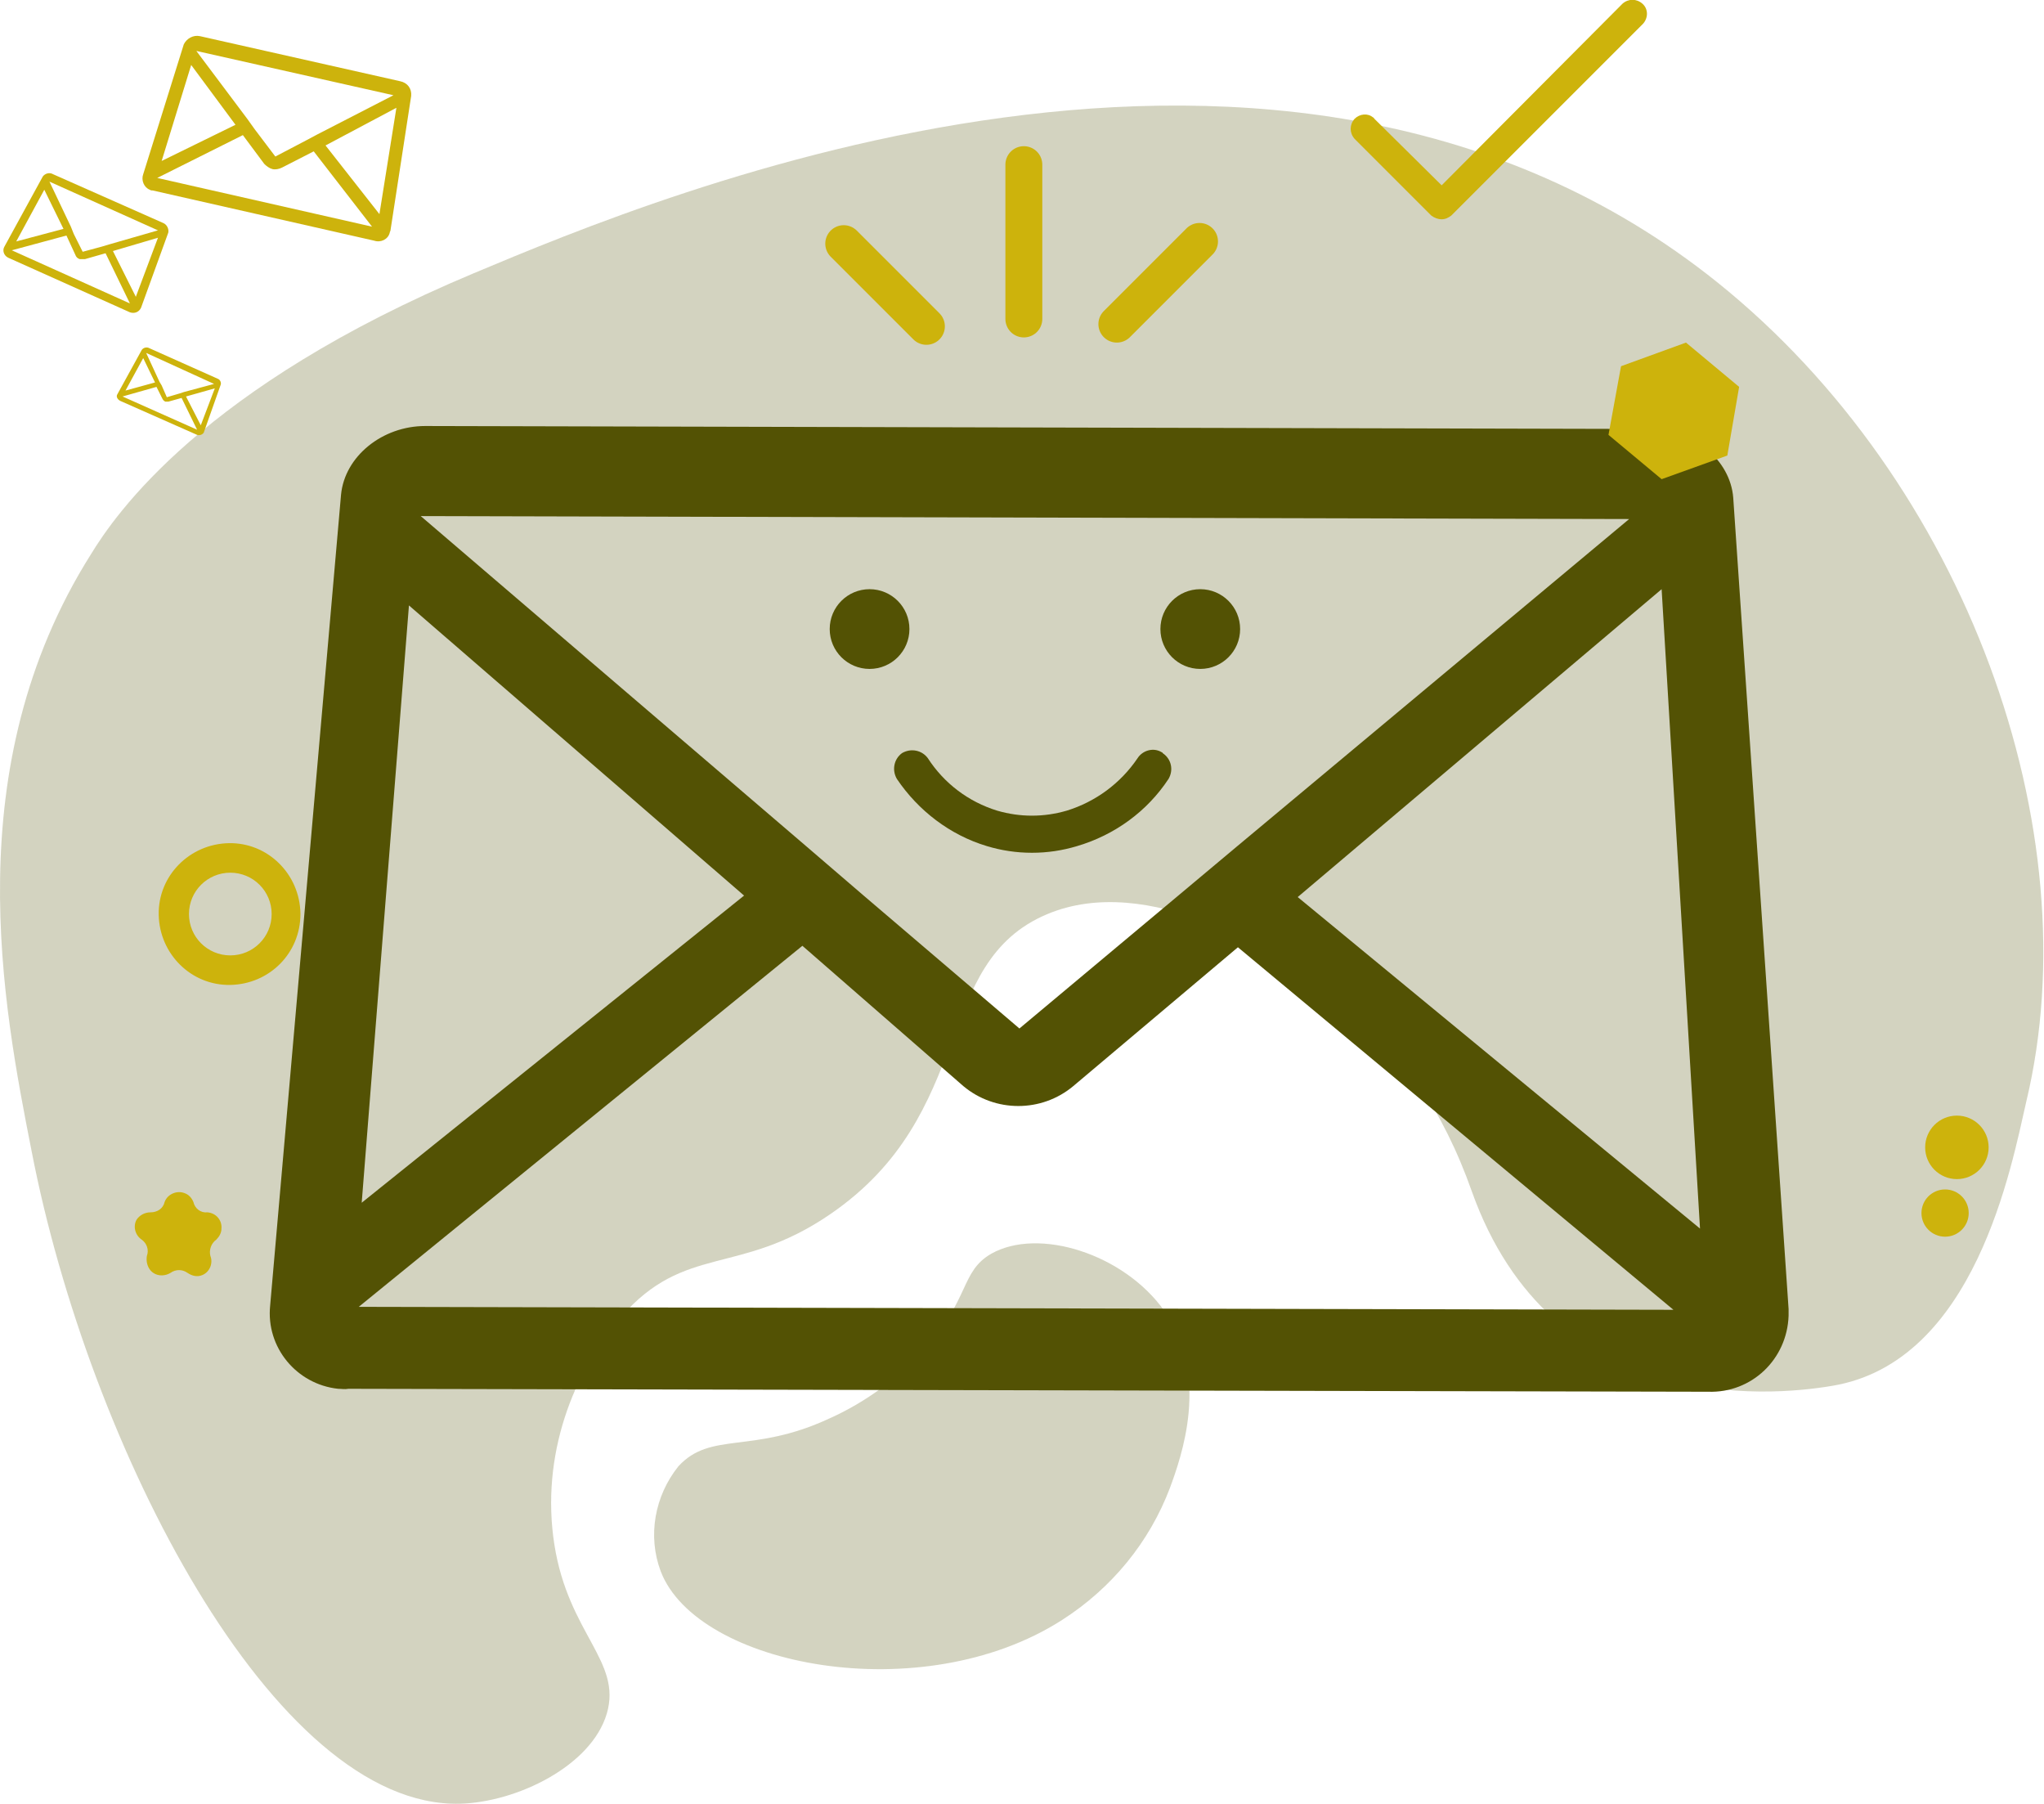 <?xml version="1.0" encoding="utf-8"?>
<!-- Generator: Adobe Illustrator 24.1.1, SVG Export Plug-In . SVG Version: 6.00 Build 0)  -->
<svg version="1.1" id="Layer_1" xmlns="http://www.w3.org/2000/svg" xmlns:xlink="http://www.w3.org/1999/xlink" x="0px" y="0px"
	 viewBox="0 0 276.9 244.3" style="enable-background:new 0 0 276.9 244.3;" xml:space="preserve">
<style type="text/css">
	.st0{opacity:0.25;fill:#535204;enable-background:new    ;}
	.st1{fill:#535204;}
	.st2{fill:#CDB30C;}
	.st3{fill:none;stroke:#CDB30C;stroke-width:5;stroke-linecap:round;stroke-miterlimit:10;}
</style>
<path class="st0" d="M84.1,178.4c8.7-10,16-5.5,28.3-13.9c20.1-13.7,13.7-34.1,29.5-40.7c13.4-5.6,30.9,4.5,40.9,12.7
	c6.9,5.7,12.7,13.8,16.6,24.9c10.8,30.2,40,27.8,48.8,26.3c19.4-3.2,24.3-29.8,26.3-38.5c8.8-36.7-8.1-83.9-41.9-111
	C173.8-8.9,89.7,26.3,64.2,37C27.4,52.4,15.6,69.7,12.3,75.1C-5.9,104,0.4,136.2,4.3,156c7.7,39.7,32.7,88.9,58,88.3
	c7.7-0.2,17.8-5.1,19.9-12.2s-5.2-10.8-7.1-22.9S77.7,185.8,84.1,178.4z"/>
<path class="st0" d="M157.7,177.5c-5.5-7.7-17-11.3-23.4-7.7c-4.2,2.4-2.9,6.2-9.1,13c-3.6,3.9-7.9,7.1-12.8,9.3
	c-10.5,4.9-16.1,1.7-20.5,6.5c-3.2,4-4.2,9.4-2.4,14.2c4.9,12.9,35.4,18.8,54.4,6.6c6.7-4.3,11.8-10.5,14.6-17.9
	C160,197.4,164,186.4,157.7,177.5z"/>
<path class="st1" d="M223.6,58.1l-166-0.4c-5.8,0-10.9,4.1-11.4,9.3l-9.6,109.8c-0.6,5.7,3.6,10.7,9.2,11.3c0.5,0,0.9,0.1,1.4,0
	l184.2,0.4c5.9,0.2,10.7-4.4,10.9-10.3c0-0.3,0-0.6,0-0.9l-7.5-109.9C234.4,62.3,229.4,58.1,223.6,58.1z M220.7,70.3l-53.2,44.4
	l-8,6.7l-21.4,17.9l-21.1-18l-7.8-6.7L57,69.9L220.7,70.3z M55.4,82l45.4,39.3L49,162.9L55.4,82z M48.6,177l60.1-48.9l21.8,19
	c4.3,3.6,10.6,3.6,14.9,0l22.3-18.8l59,49.1L48.6,177z M230.3,166.4l-54.5-44.9l49.3-41.7L230.3,166.4z"/>
<circle class="st1" cx="117.8" cy="85.2" r="5.4"/>
<circle class="st1" cx="162.6" cy="85.2" r="5.4"/>
<path class="st1" d="M139.8,115.5c-2.1,0-4.1-0.3-6.1-0.9c-5-1.5-9.3-4.8-12.2-9.1c-0.7-1.2-0.4-2.7,0.7-3.5
	c1.2-0.7,2.7-0.4,3.5,0.7c2.2,3.4,5.5,5.9,9.4,7.1c3.1,0.9,6.3,0.9,9.4,0c3.9-1.2,7.3-3.7,9.6-7.1c0.7-1.1,2.2-1.5,3.3-0.8
	c0,0,0.1,0,0.1,0.1c1.2,0.8,1.5,2.3,0.8,3.5c-2.9,4.4-7.3,7.6-12.4,9.1C143.9,115.2,141.9,115.5,139.8,115.5z"/>
<path class="st2" d="M22.1,30.2L7.2,23.6c-0.5-0.3-1.1-0.1-1.4,0.3l-5.2,9.5c-0.3,0.5-0.1,1.2,0.5,1.5c0,0,0,0,0,0l16.5,7.4
	c0.6,0.2,1.2,0,1.5-0.6l3.7-10.2C22.9,31,22.6,30.4,22.1,30.2z M21.4,31.2l-6.6,1.9l-1,0.3l-2.6,0.7L10,31.7l-0.4-1l-2.9-6.1
	L21.4,31.2z M6,25.7L8.6,31l-6.4,1.7L6,25.7z M1.6,33.9l7.4-2l1.2,2.6c0.1,0.3,0.3,0.5,0.6,0.6h0.7l2.8-0.8l3.3,6.8L1.6,33.9z
	 M18.4,40.2L15.3,34l6.1-1.8L18.4,40.2z"/>
<path class="st2" d="M29.5,51.3l-9.4-4.2c-0.3-0.1-0.7,0-0.9,0.3l-3.3,6c-0.2,0.3,0,0.7,0.4,0.9l10.4,4.6c0.3,0.1,0.7,0,0.9-0.3
	l2.3-6.5C30,51.8,29.8,51.4,29.5,51.3z M29,52l-4.1,1.1l-0.6,0.2l-1.7,0.5l-0.7-1.6l-0.3-0.5l-1.8-3.9L29,52z M19.4,48.5l1.6,3.3
	l-4,1.1L19.4,48.5z M16.6,53.7l4.6-1.3L22,54c0.1,0.2,0.2,0.3,0.4,0.4h0.4l1.8-0.5l2.1,4.3L16.6,53.7z M27.2,57.6l-2-3.9l3.9-1.1
	L27.2,57.6z"/>
<path class="st2" d="M54.2,11L27.1,4.9c-0.9-0.2-1.8,0.3-2.2,1.1l-5.5,17.6c-0.3,0.8,0.1,1.8,0.9,2.1c0.1,0.1,0.3,0.1,0.4,0.1
	l30,6.8c0.9,0.3,1.9-0.2,2.1-1.1c0-0.1,0.1-0.2,0.1-0.3L55.7,13C55.8,12,55.2,11.2,54.2,11z M53.3,12.9L43,18.2L41.5,19l-4.2,2.2
	l-2.8-3.7l-1-1.4l-6.9-9.2L53.3,12.9z M25.9,8.8l6,8.1l-10,4.9L25.9,8.8z M21.3,24.1l11.6-5.8l2.9,3.9c0.3,0.3,0.7,0.6,1.1,0.7
	c0.4,0.1,0.9,0,1.3-0.2l4.3-2.2l7.9,10.2L21.3,24.1z M51.4,29l-7.3-9.3l9.6-5.1L51.4,29z"/>
<circle class="st2" cx="265.1" cy="155.4" r="4.3"/>
<circle class="st2" cx="263.5" cy="164.3" r="3.2"/>
<polygon class="st2" points="228.4,46.4 219.6,49.6 217.9,58.9 225.1,64.9 234,61.7 235.6,52.4 "/>
<path class="st2" d="M26.2,162.8L26.2,162.8c0.2,0.9,1,1.5,1.9,1.4l0,0c1.2,0.1,2,1.1,1.9,2.2c0,0.6-0.3,1.1-0.7,1.5l0,0
	c-0.7,0.5-1,1.4-0.8,2.2l0,0c0.4,1-0.1,2.2-1.1,2.6c-0.7,0.3-1.4,0.1-2-0.3l0,0c-0.7-0.5-1.6-0.5-2.3,0l0,0c-1,0.6-2.3,0.4-2.9-0.6
	c-0.3-0.5-0.4-1.1-0.3-1.7l0,0c0.3-0.8,0-1.7-0.7-2.2l0,0c-0.9-0.6-1.2-1.8-0.7-2.7c0.4-0.6,1.1-1,1.9-1l0,0c0.9,0,1.7-0.5,1.9-1.4
	l0,0c0.4-1.1,1.7-1.6,2.7-1.2C25.6,161.8,26,162.3,26.2,162.8z"/>
<path class="st2" d="M31.2,133.4c-5.3,0.1-9.6-4.2-9.7-9.5c-0.1-5.3,4.2-9.6,9.5-9.7s9.6,4.2,9.7,9.5c0,0,0,0.1,0,0.1
	C40.7,129.1,36.5,133.3,31.2,133.4z M31.2,118.2c-3.1,0-5.6,2.5-5.6,5.6c0,3.1,2.5,5.6,5.6,5.6c3.1,0,5.6-2.5,5.6-5.6
	C36.8,120.7,34.3,118.2,31.2,118.2z"/>
<line class="st3" x1="138.7" y1="22.3" x2="138.7" y2="43.2"/>
<line class="st3" x1="162.5" y1="32.7" x2="151.3" y2="43.9"/>
<line class="st3" x1="114.3" y1="33" x2="125.5" y2="44.2"/>
<path class="st2" d="M222.5,3.3l-25.9,25.9c-0.4,0.3-0.8,0.5-1.3,0.5c-0.5,0-1-0.2-1.4-0.5l-10.4-10.4c-0.7-0.8-0.7-1.9,0-2.7
	c0.7-0.7,1.8-0.8,2.5-0.2c0.1,0,0.1,0.1,0.2,0.2l9.1,9l24.5-24.6c0.8-0.7,1.9-0.7,2.7,0c0.8,0.7,0.8,1.9,0.1,2.7
	C222.6,3.2,222.5,3.3,222.5,3.3z"/>
</svg>
